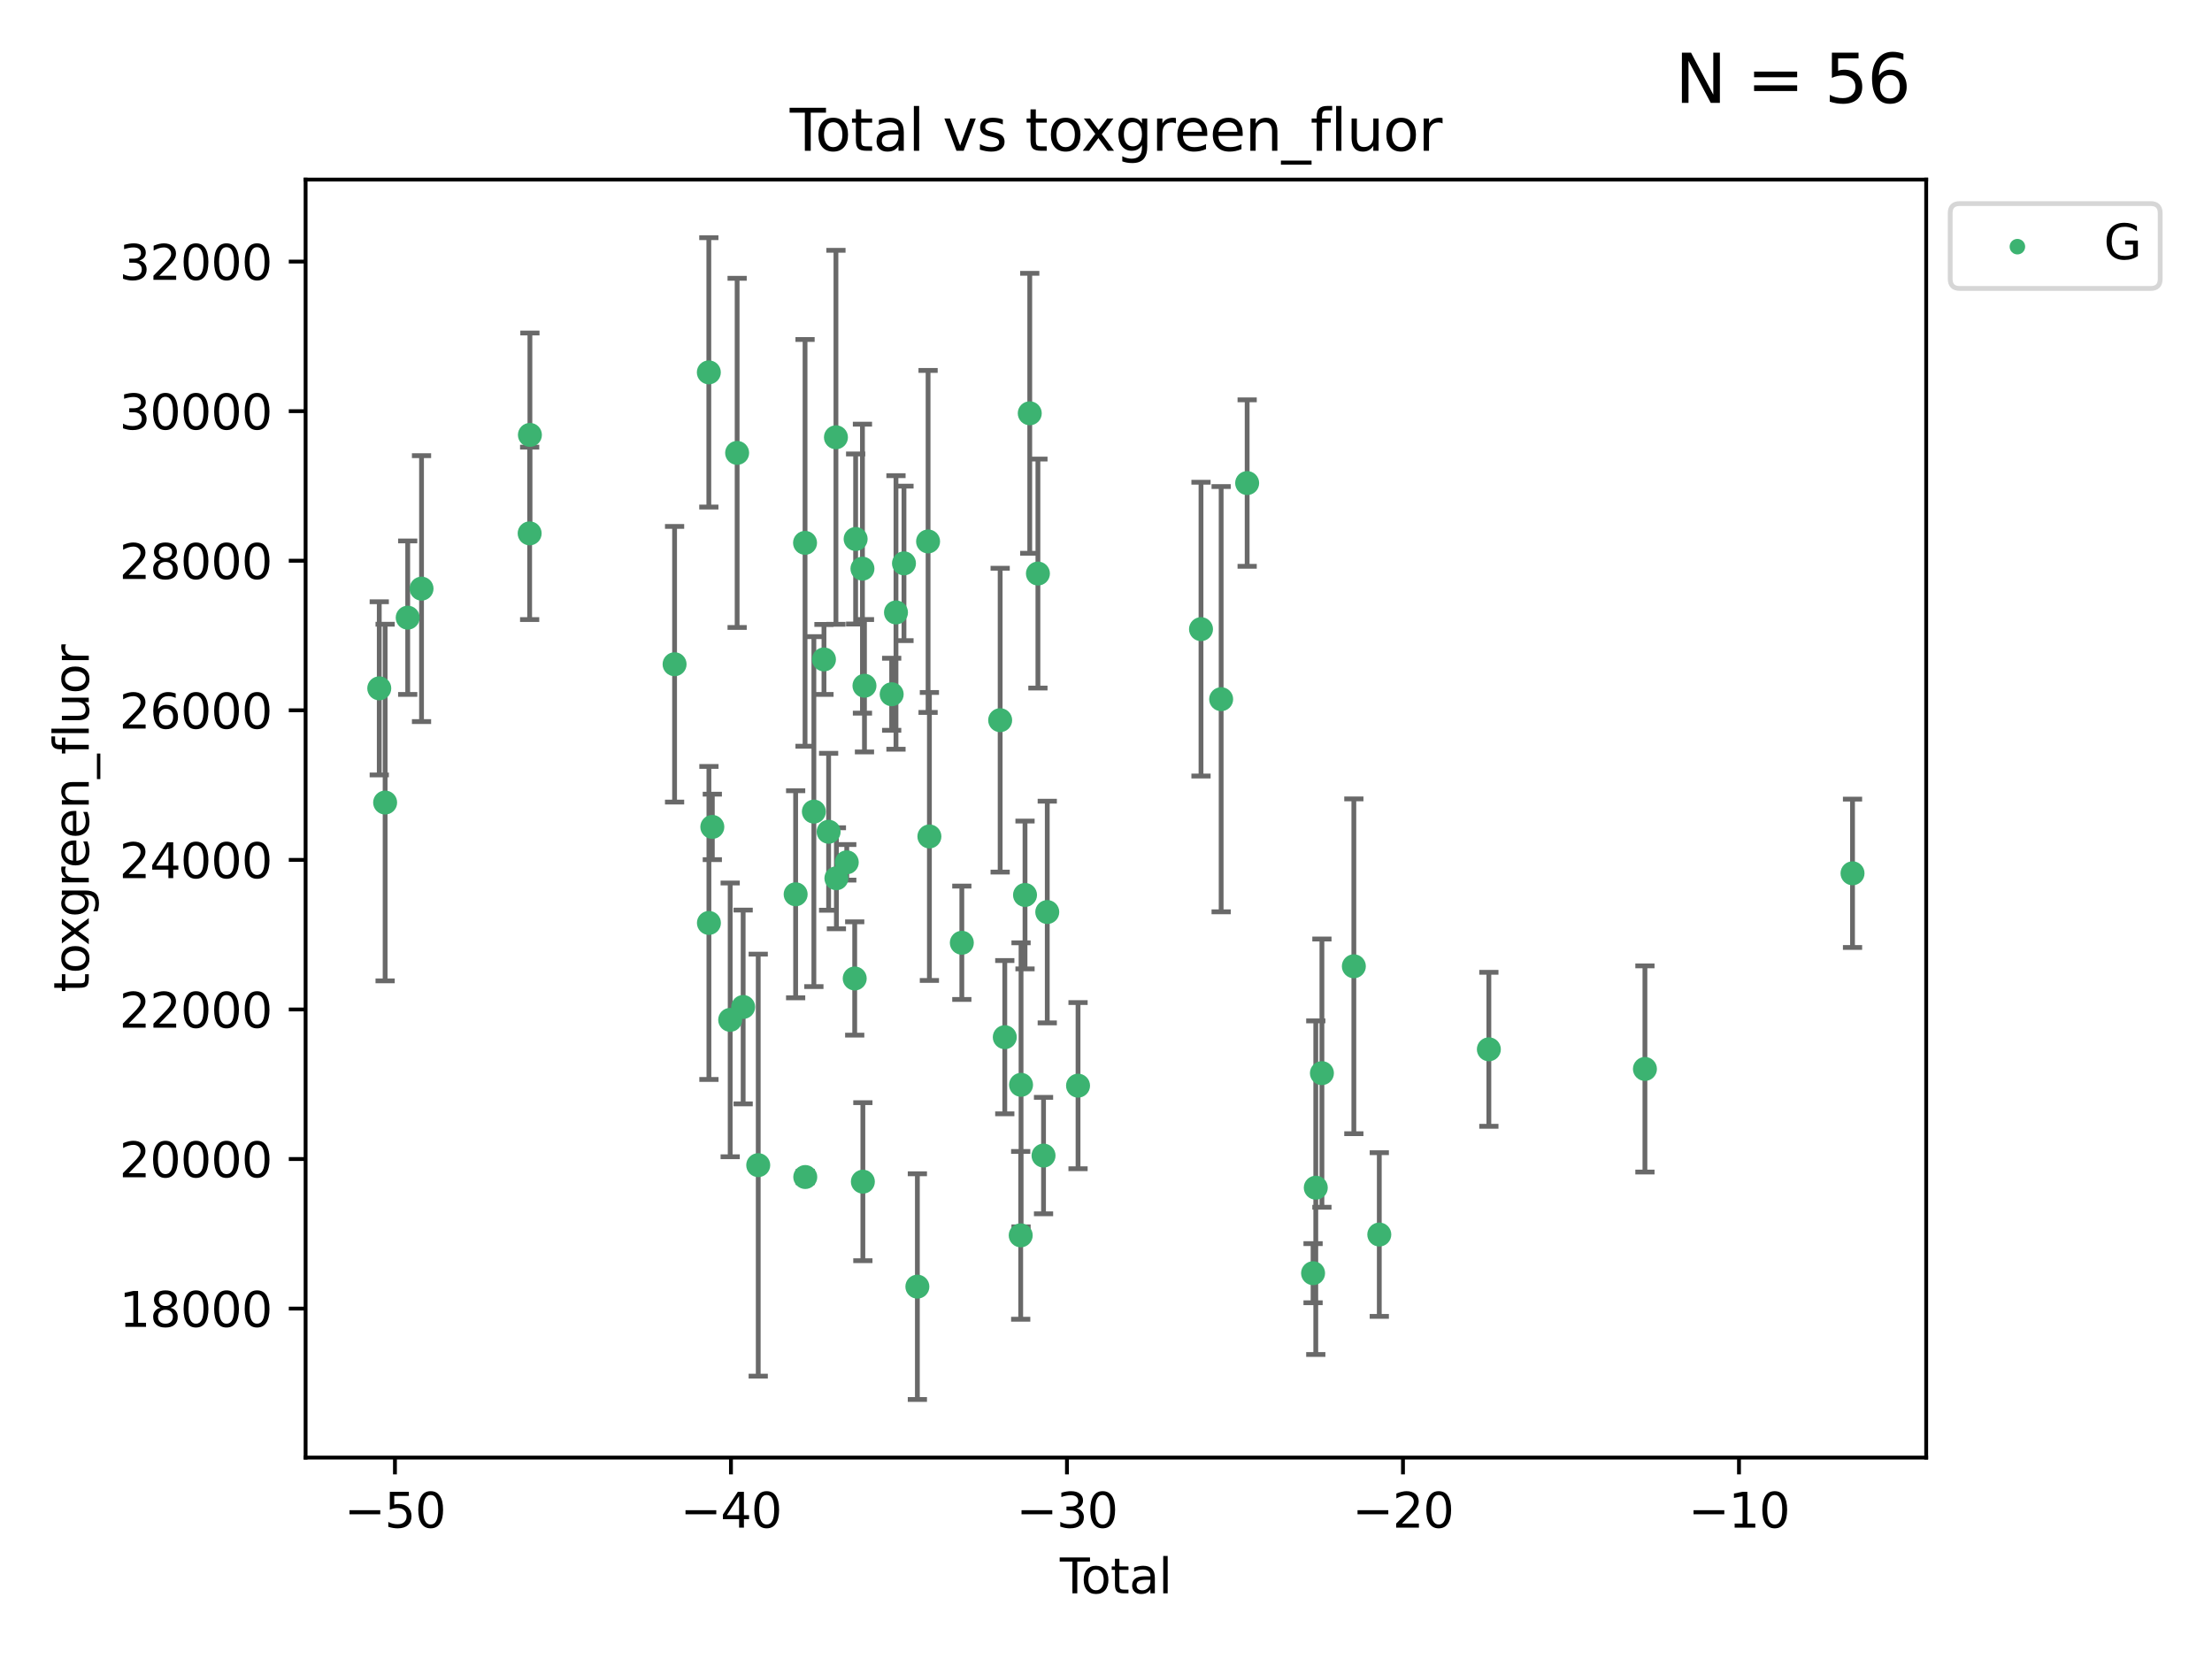 <?xml version="1.0" encoding="utf-8" standalone="no"?>
<!DOCTYPE svg PUBLIC "-//W3C//DTD SVG 1.1//EN"
  "http://www.w3.org/Graphics/SVG/1.1/DTD/svg11.dtd">
<svg xmlns:xlink="http://www.w3.org/1999/xlink" width="460.8pt" height="345.6pt" viewBox="0 0 460.8 345.6" xmlns="http://www.w3.org/2000/svg" version="1.1">
 <defs>
  <style type="text/css">*{stroke-linejoin: round; stroke-linecap: butt}</style>
 </defs>
 <g id="figure_1">
  <g id="patch_1">
   <path d="M 0 345.6 
L 460.8 345.6 
L 460.8 0 
L 0 0 
z
" style="fill: #ffffff"/>
  </g>
  <g id="axes_1">
   <g id="patch_2">
    <path d="M 63.661 303.64 
L 401.26 303.64 
L 401.26 37.411 
L 63.661 37.411 
z
" style="fill: #ffffff"/>
   </g>
   <g id="PathCollection_1">
    <defs>
     <path id="ma44ea5e1e2" d="M 0 1.118 
C 0.297 1.118 0.581 1 0.791 0.791 
C 1 0.581 1.118 0.297 1.118 0 
C 1.118 -0.297 1 -0.581 0.791 -0.791 
C 0.581 -1 0.297 -1.118 0 -1.118 
C -0.297 -1.118 -0.581 -1 -0.791 -0.791 
C -1 -0.581 -1.118 -0.297 -1.118 0 
C -1.118 0.297 -1 0.581 -0.791 0.791 
C -0.581 1 -0.297 1.118 0 1.118 
z
" style="stroke: #3cb371"/>
    </defs>
    <g clip-path="url(#p6a0833230c)">
     <use xlink:href="#ma44ea5e1e2" x="79.007" y="143.395" style="fill: #3cb371; stroke: #3cb371"/>
     <use xlink:href="#ma44ea5e1e2" x="80.229" y="167.184" style="fill: #3cb371; stroke: #3cb371"/>
     <use xlink:href="#ma44ea5e1e2" x="84.933" y="128.673" style="fill: #3cb371; stroke: #3cb371"/>
     <use xlink:href="#ma44ea5e1e2" x="87.812" y="122.622" style="fill: #3cb371; stroke: #3cb371"/>
     <use xlink:href="#ma44ea5e1e2" x="110.336" y="111.109" style="fill: #3cb371; stroke: #3cb371"/>
     <use xlink:href="#ma44ea5e1e2" x="110.39" y="90.598" style="fill: #3cb371; stroke: #3cb371"/>
     <use xlink:href="#ma44ea5e1e2" x="140.528" y="138.373" style="fill: #3cb371; stroke: #3cb371"/>
     <use xlink:href="#ma44ea5e1e2" x="147.663" y="77.571" style="fill: #3cb371; stroke: #3cb371"/>
     <use xlink:href="#ma44ea5e1e2" x="147.681" y="192.266" style="fill: #3cb371; stroke: #3cb371"/>
     <use xlink:href="#ma44ea5e1e2" x="148.389" y="172.26" style="fill: #3cb371; stroke: #3cb371"/>
     <use xlink:href="#ma44ea5e1e2" x="152.111" y="212.456" style="fill: #3cb371; stroke: #3cb371"/>
     <use xlink:href="#ma44ea5e1e2" x="153.558" y="94.345" style="fill: #3cb371; stroke: #3cb371"/>
     <use xlink:href="#ma44ea5e1e2" x="154.813" y="209.773" style="fill: #3cb371; stroke: #3cb371"/>
     <use xlink:href="#ma44ea5e1e2" x="157.953" y="242.721" style="fill: #3cb371; stroke: #3cb371"/>
     <use xlink:href="#ma44ea5e1e2" x="165.747" y="186.297" style="fill: #3cb371; stroke: #3cb371"/>
     <use xlink:href="#ma44ea5e1e2" x="167.706" y="113.087" style="fill: #3cb371; stroke: #3cb371"/>
     <use xlink:href="#ma44ea5e1e2" x="167.751" y="245.193" style="fill: #3cb371; stroke: #3cb371"/>
     <use xlink:href="#ma44ea5e1e2" x="169.545" y="169.072" style="fill: #3cb371; stroke: #3cb371"/>
     <use xlink:href="#ma44ea5e1e2" x="171.647" y="137.37" style="fill: #3cb371; stroke: #3cb371"/>
     <use xlink:href="#ma44ea5e1e2" x="172.618" y="173.271" style="fill: #3cb371; stroke: #3cb371"/>
     <use xlink:href="#ma44ea5e1e2" x="174.142" y="91.096" style="fill: #3cb371; stroke: #3cb371"/>
     <use xlink:href="#ma44ea5e1e2" x="174.237" y="182.958" style="fill: #3cb371; stroke: #3cb371"/>
     <use xlink:href="#ma44ea5e1e2" x="176.396" y="179.637" style="fill: #3cb371; stroke: #3cb371"/>
     <use xlink:href="#ma44ea5e1e2" x="178.052" y="203.834" style="fill: #3cb371; stroke: #3cb371"/>
     <use xlink:href="#ma44ea5e1e2" x="178.245" y="112.282" style="fill: #3cb371; stroke: #3cb371"/>
     <use xlink:href="#ma44ea5e1e2" x="179.664" y="118.463" style="fill: #3cb371; stroke: #3cb371"/>
     <use xlink:href="#ma44ea5e1e2" x="179.751" y="246.164" style="fill: #3cb371; stroke: #3cb371"/>
     <use xlink:href="#ma44ea5e1e2" x="180.085" y="142.852" style="fill: #3cb371; stroke: #3cb371"/>
     <use xlink:href="#ma44ea5e1e2" x="185.753" y="144.626" style="fill: #3cb371; stroke: #3cb371"/>
     <use xlink:href="#ma44ea5e1e2" x="186.65" y="127.581" style="fill: #3cb371; stroke: #3cb371"/>
     <use xlink:href="#ma44ea5e1e2" x="188.314" y="117.36" style="fill: #3cb371; stroke: #3cb371"/>
     <use xlink:href="#ma44ea5e1e2" x="191.106" y="268.03" style="fill: #3cb371; stroke: #3cb371"/>
     <use xlink:href="#ma44ea5e1e2" x="193.336" y="112.792" style="fill: #3cb371; stroke: #3cb371"/>
     <use xlink:href="#ma44ea5e1e2" x="193.611" y="174.247" style="fill: #3cb371; stroke: #3cb371"/>
     <use xlink:href="#ma44ea5e1e2" x="200.366" y="196.397" style="fill: #3cb371; stroke: #3cb371"/>
     <use xlink:href="#ma44ea5e1e2" x="208.351" y="150.028" style="fill: #3cb371; stroke: #3cb371"/>
     <use xlink:href="#ma44ea5e1e2" x="209.315" y="216.065" style="fill: #3cb371; stroke: #3cb371"/>
     <use xlink:href="#ma44ea5e1e2" x="212.632" y="257.347" style="fill: #3cb371; stroke: #3cb371"/>
     <use xlink:href="#ma44ea5e1e2" x="212.704" y="225.988" style="fill: #3cb371; stroke: #3cb371"/>
     <use xlink:href="#ma44ea5e1e2" x="213.53" y="186.437" style="fill: #3cb371; stroke: #3cb371"/>
     <use xlink:href="#ma44ea5e1e2" x="214.517" y="86.097" style="fill: #3cb371; stroke: #3cb371"/>
     <use xlink:href="#ma44ea5e1e2" x="216.218" y="119.48" style="fill: #3cb371; stroke: #3cb371"/>
     <use xlink:href="#ma44ea5e1e2" x="217.387" y="240.728" style="fill: #3cb371; stroke: #3cb371"/>
     <use xlink:href="#ma44ea5e1e2" x="218.164" y="189.994" style="fill: #3cb371; stroke: #3cb371"/>
     <use xlink:href="#ma44ea5e1e2" x="224.575" y="226.162" style="fill: #3cb371; stroke: #3cb371"/>
     <use xlink:href="#ma44ea5e1e2" x="250.191" y="131.061" style="fill: #3cb371; stroke: #3cb371"/>
     <use xlink:href="#ma44ea5e1e2" x="254.388" y="145.652" style="fill: #3cb371; stroke: #3cb371"/>
     <use xlink:href="#ma44ea5e1e2" x="259.805" y="100.632" style="fill: #3cb371; stroke: #3cb371"/>
     <use xlink:href="#ma44ea5e1e2" x="273.537" y="265.228" style="fill: #3cb371; stroke: #3cb371"/>
     <use xlink:href="#ma44ea5e1e2" x="274.102" y="247.417" style="fill: #3cb371; stroke: #3cb371"/>
     <use xlink:href="#ma44ea5e1e2" x="275.38" y="223.554" style="fill: #3cb371; stroke: #3cb371"/>
     <use xlink:href="#ma44ea5e1e2" x="282.031" y="201.294" style="fill: #3cb371; stroke: #3cb371"/>
     <use xlink:href="#ma44ea5e1e2" x="287.332" y="257.175" style="fill: #3cb371; stroke: #3cb371"/>
     <use xlink:href="#ma44ea5e1e2" x="310.157" y="218.59" style="fill: #3cb371; stroke: #3cb371"/>
     <use xlink:href="#ma44ea5e1e2" x="342.669" y="222.681" style="fill: #3cb371; stroke: #3cb371"/>
     <use xlink:href="#ma44ea5e1e2" x="385.915" y="181.925" style="fill: #3cb371; stroke: #3cb371"/>
    </g>
   </g>
   <g id="matplotlib.axis_1">
    <g id="xtick_1">
     <g id="line2d_1">
      <defs>
       <path id="m45c5945c6a" d="M 0 0 
L 0 3.5 
" style="stroke: #000000; stroke-width: 0.8"/>
      </defs>
      <g>
       <use xlink:href="#m45c5945c6a" x="82.275" y="303.64" style="stroke: #000000; stroke-width: 0.8"/>
      </g>
     </g>
     <g id="text_1">
      <!-- −50 -->
      <g transform="translate(71.722 318.238)scale(0.1 -0.1)">
       <defs>
        <path id="DejaVuSans-2212" d="M 678 2272 
L 4684 2272 
L 4684 1741 
L 678 1741 
L 678 2272 
z
" transform="scale(0.016)"/>
        <path id="DejaVuSans-35" d="M 691 4666 
L 3169 4666 
L 3169 4134 
L 1269 4134 
L 1269 2991 
Q 1406 3038 1543 3061 
Q 1681 3084 1819 3084 
Q 2600 3084 3056 2656 
Q 3513 2228 3513 1497 
Q 3513 744 3044 326 
Q 2575 -91 1722 -91 
Q 1428 -91 1123 -41 
Q 819 9 494 109 
L 494 744 
Q 775 591 1075 516 
Q 1375 441 1709 441 
Q 2250 441 2565 725 
Q 2881 1009 2881 1497 
Q 2881 1984 2565 2268 
Q 2250 2553 1709 2553 
Q 1456 2553 1204 2497 
Q 953 2441 691 2322 
L 691 4666 
z
" transform="scale(0.016)"/>
        <path id="DejaVuSans-30" d="M 2034 4250 
Q 1547 4250 1301 3770 
Q 1056 3291 1056 2328 
Q 1056 1369 1301 889 
Q 1547 409 2034 409 
Q 2525 409 2770 889 
Q 3016 1369 3016 2328 
Q 3016 3291 2770 3770 
Q 2525 4250 2034 4250 
z
M 2034 4750 
Q 2819 4750 3233 4129 
Q 3647 3509 3647 2328 
Q 3647 1150 3233 529 
Q 2819 -91 2034 -91 
Q 1250 -91 836 529 
Q 422 1150 422 2328 
Q 422 3509 836 4129 
Q 1250 4750 2034 4750 
z
" transform="scale(0.016)"/>
       </defs>
       <use xlink:href="#DejaVuSans-2212"/>
       <use xlink:href="#DejaVuSans-35" x="83.789"/>
       <use xlink:href="#DejaVuSans-30" x="147.412"/>
      </g>
     </g>
    </g>
    <g id="xtick_2">
     <g id="line2d_2">
      <g>
       <use xlink:href="#m45c5945c6a" x="152.272" y="303.64" style="stroke: #000000; stroke-width: 0.8"/>
      </g>
     </g>
     <g id="text_2">
      <!-- −40 -->
      <g transform="translate(141.719 318.238)scale(0.1 -0.1)">
       <defs>
        <path id="DejaVuSans-34" d="M 2419 4116 
L 825 1625 
L 2419 1625 
L 2419 4116 
z
M 2253 4666 
L 3047 4666 
L 3047 1625 
L 3713 1625 
L 3713 1100 
L 3047 1100 
L 3047 0 
L 2419 0 
L 2419 1100 
L 313 1100 
L 313 1709 
L 2253 4666 
z
" transform="scale(0.016)"/>
       </defs>
       <use xlink:href="#DejaVuSans-2212"/>
       <use xlink:href="#DejaVuSans-34" x="83.789"/>
       <use xlink:href="#DejaVuSans-30" x="147.412"/>
      </g>
     </g>
    </g>
    <g id="xtick_3">
     <g id="line2d_3">
      <g>
       <use xlink:href="#m45c5945c6a" x="222.269" y="303.64" style="stroke: #000000; stroke-width: 0.8"/>
      </g>
     </g>
     <g id="text_3">
      <!-- −30 -->
      <g transform="translate(211.717 318.238)scale(0.1 -0.1)">
       <defs>
        <path id="DejaVuSans-33" d="M 2597 2516 
Q 3050 2419 3304 2112 
Q 3559 1806 3559 1356 
Q 3559 666 3084 287 
Q 2609 -91 1734 -91 
Q 1441 -91 1130 -33 
Q 819 25 488 141 
L 488 750 
Q 750 597 1062 519 
Q 1375 441 1716 441 
Q 2309 441 2620 675 
Q 2931 909 2931 1356 
Q 2931 1769 2642 2001 
Q 2353 2234 1838 2234 
L 1294 2234 
L 1294 2753 
L 1863 2753 
Q 2328 2753 2575 2939 
Q 2822 3125 2822 3475 
Q 2822 3834 2567 4026 
Q 2313 4219 1838 4219 
Q 1578 4219 1281 4162 
Q 984 4106 628 3988 
L 628 4550 
Q 988 4650 1302 4700 
Q 1616 4750 1894 4750 
Q 2613 4750 3031 4423 
Q 3450 4097 3450 3541 
Q 3450 3153 3228 2886 
Q 3006 2619 2597 2516 
z
" transform="scale(0.016)"/>
       </defs>
       <use xlink:href="#DejaVuSans-2212"/>
       <use xlink:href="#DejaVuSans-33" x="83.789"/>
       <use xlink:href="#DejaVuSans-30" x="147.412"/>
      </g>
     </g>
    </g>
    <g id="xtick_4">
     <g id="line2d_4">
      <g>
       <use xlink:href="#m45c5945c6a" x="292.266" y="303.64" style="stroke: #000000; stroke-width: 0.8"/>
      </g>
     </g>
     <g id="text_4">
      <!-- −20 -->
      <g transform="translate(281.714 318.238)scale(0.1 -0.1)">
       <defs>
        <path id="DejaVuSans-32" d="M 1228 531 
L 3431 531 
L 3431 0 
L 469 0 
L 469 531 
Q 828 903 1448 1529 
Q 2069 2156 2228 2338 
Q 2531 2678 2651 2914 
Q 2772 3150 2772 3378 
Q 2772 3750 2511 3984 
Q 2250 4219 1831 4219 
Q 1534 4219 1204 4116 
Q 875 4013 500 3803 
L 500 4441 
Q 881 4594 1212 4672 
Q 1544 4750 1819 4750 
Q 2544 4750 2975 4387 
Q 3406 4025 3406 3419 
Q 3406 3131 3298 2873 
Q 3191 2616 2906 2266 
Q 2828 2175 2409 1742 
Q 1991 1309 1228 531 
z
" transform="scale(0.016)"/>
       </defs>
       <use xlink:href="#DejaVuSans-2212"/>
       <use xlink:href="#DejaVuSans-32" x="83.789"/>
       <use xlink:href="#DejaVuSans-30" x="147.412"/>
      </g>
     </g>
    </g>
    <g id="xtick_5">
     <g id="line2d_5">
      <g>
       <use xlink:href="#m45c5945c6a" x="362.263" y="303.64" style="stroke: #000000; stroke-width: 0.8"/>
      </g>
     </g>
     <g id="text_5">
      <!-- −10 -->
      <g transform="translate(351.711 318.238)scale(0.1 -0.1)">
       <defs>
        <path id="DejaVuSans-31" d="M 794 531 
L 1825 531 
L 1825 4091 
L 703 3866 
L 703 4441 
L 1819 4666 
L 2450 4666 
L 2450 531 
L 3481 531 
L 3481 0 
L 794 0 
L 794 531 
z
" transform="scale(0.016)"/>
       </defs>
       <use xlink:href="#DejaVuSans-2212"/>
       <use xlink:href="#DejaVuSans-31" x="83.789"/>
       <use xlink:href="#DejaVuSans-30" x="147.412"/>
      </g>
     </g>
    </g>
    <g id="text_6">
     <!-- Total -->
     <g transform="translate(220.784 331.917)scale(0.1 -0.1)">
      <defs>
       <path id="DejaVuSans-54" d="M -19 4666 
L 3928 4666 
L 3928 4134 
L 2272 4134 
L 2272 0 
L 1638 0 
L 1638 4134 
L -19 4134 
L -19 4666 
z
" transform="scale(0.016)"/>
       <path id="DejaVuSans-6f" d="M 1959 3097 
Q 1497 3097 1228 2736 
Q 959 2375 959 1747 
Q 959 1119 1226 758 
Q 1494 397 1959 397 
Q 2419 397 2687 759 
Q 2956 1122 2956 1747 
Q 2956 2369 2687 2733 
Q 2419 3097 1959 3097 
z
M 1959 3584 
Q 2709 3584 3137 3096 
Q 3566 2609 3566 1747 
Q 3566 888 3137 398 
Q 2709 -91 1959 -91 
Q 1206 -91 779 398 
Q 353 888 353 1747 
Q 353 2609 779 3096 
Q 1206 3584 1959 3584 
z
" transform="scale(0.016)"/>
       <path id="DejaVuSans-74" d="M 1172 4494 
L 1172 3500 
L 2356 3500 
L 2356 3053 
L 1172 3053 
L 1172 1153 
Q 1172 725 1289 603 
Q 1406 481 1766 481 
L 2356 481 
L 2356 0 
L 1766 0 
Q 1100 0 847 248 
Q 594 497 594 1153 
L 594 3053 
L 172 3053 
L 172 3500 
L 594 3500 
L 594 4494 
L 1172 4494 
z
" transform="scale(0.016)"/>
       <path id="DejaVuSans-61" d="M 2194 1759 
Q 1497 1759 1228 1600 
Q 959 1441 959 1056 
Q 959 750 1161 570 
Q 1363 391 1709 391 
Q 2188 391 2477 730 
Q 2766 1069 2766 1631 
L 2766 1759 
L 2194 1759 
z
M 3341 1997 
L 3341 0 
L 2766 0 
L 2766 531 
Q 2569 213 2275 61 
Q 1981 -91 1556 -91 
Q 1019 -91 701 211 
Q 384 513 384 1019 
Q 384 1609 779 1909 
Q 1175 2209 1959 2209 
L 2766 2209 
L 2766 2266 
Q 2766 2663 2505 2880 
Q 2244 3097 1772 3097 
Q 1472 3097 1187 3025 
Q 903 2953 641 2809 
L 641 3341 
Q 956 3463 1253 3523 
Q 1550 3584 1831 3584 
Q 2591 3584 2966 3190 
Q 3341 2797 3341 1997 
z
" transform="scale(0.016)"/>
       <path id="DejaVuSans-6c" d="M 603 4863 
L 1178 4863 
L 1178 0 
L 603 0 
L 603 4863 
z
" transform="scale(0.016)"/>
      </defs>
      <use xlink:href="#DejaVuSans-54"/>
      <use xlink:href="#DejaVuSans-6f" x="44.084"/>
      <use xlink:href="#DejaVuSans-74" x="105.266"/>
      <use xlink:href="#DejaVuSans-61" x="144.475"/>
      <use xlink:href="#DejaVuSans-6c" x="205.754"/>
     </g>
    </g>
   </g>
   <g id="matplotlib.axis_2">
    <g id="ytick_1">
     <g id="line2d_6">
      <defs>
       <path id="m5d3480beb6" d="M 0 0 
L -3.5 0 
" style="stroke: #000000; stroke-width: 0.8"/>
      </defs>
      <g>
       <use xlink:href="#m5d3480beb6" x="63.661" y="272.605" style="stroke: #000000; stroke-width: 0.8"/>
      </g>
     </g>
     <g id="text_7">
      <!-- 18000 -->
      <g transform="translate(24.849 276.404)scale(0.1 -0.1)">
       <defs>
        <path id="DejaVuSans-38" d="M 2034 2216 
Q 1584 2216 1326 1975 
Q 1069 1734 1069 1313 
Q 1069 891 1326 650 
Q 1584 409 2034 409 
Q 2484 409 2743 651 
Q 3003 894 3003 1313 
Q 3003 1734 2745 1975 
Q 2488 2216 2034 2216 
z
M 1403 2484 
Q 997 2584 770 2862 
Q 544 3141 544 3541 
Q 544 4100 942 4425 
Q 1341 4750 2034 4750 
Q 2731 4750 3128 4425 
Q 3525 4100 3525 3541 
Q 3525 3141 3298 2862 
Q 3072 2584 2669 2484 
Q 3125 2378 3379 2068 
Q 3634 1759 3634 1313 
Q 3634 634 3220 271 
Q 2806 -91 2034 -91 
Q 1263 -91 848 271 
Q 434 634 434 1313 
Q 434 1759 690 2068 
Q 947 2378 1403 2484 
z
M 1172 3481 
Q 1172 3119 1398 2916 
Q 1625 2713 2034 2713 
Q 2441 2713 2670 2916 
Q 2900 3119 2900 3481 
Q 2900 3844 2670 4047 
Q 2441 4250 2034 4250 
Q 1625 4250 1398 4047 
Q 1172 3844 1172 3481 
z
" transform="scale(0.016)"/>
       </defs>
       <use xlink:href="#DejaVuSans-31"/>
       <use xlink:href="#DejaVuSans-38" x="63.623"/>
       <use xlink:href="#DejaVuSans-30" x="127.246"/>
       <use xlink:href="#DejaVuSans-30" x="190.869"/>
       <use xlink:href="#DejaVuSans-30" x="254.492"/>
      </g>
     </g>
    </g>
    <g id="ytick_2">
     <g id="line2d_7">
      <g>
       <use xlink:href="#m5d3480beb6" x="63.661" y="241.446" style="stroke: #000000; stroke-width: 0.8"/>
      </g>
     </g>
     <g id="text_8">
      <!-- 20000 -->
      <g transform="translate(24.849 245.245)scale(0.1 -0.1)">
       <use xlink:href="#DejaVuSans-32"/>
       <use xlink:href="#DejaVuSans-30" x="63.623"/>
       <use xlink:href="#DejaVuSans-30" x="127.246"/>
       <use xlink:href="#DejaVuSans-30" x="190.869"/>
       <use xlink:href="#DejaVuSans-30" x="254.492"/>
      </g>
     </g>
    </g>
    <g id="ytick_3">
     <g id="line2d_8">
      <g>
       <use xlink:href="#m5d3480beb6" x="63.661" y="210.287" style="stroke: #000000; stroke-width: 0.8"/>
      </g>
     </g>
     <g id="text_9">
      <!-- 22000 -->
      <g transform="translate(24.849 214.086)scale(0.1 -0.1)">
       <use xlink:href="#DejaVuSans-32"/>
       <use xlink:href="#DejaVuSans-32" x="63.623"/>
       <use xlink:href="#DejaVuSans-30" x="127.246"/>
       <use xlink:href="#DejaVuSans-30" x="190.869"/>
       <use xlink:href="#DejaVuSans-30" x="254.492"/>
      </g>
     </g>
    </g>
    <g id="ytick_4">
     <g id="line2d_9">
      <g>
       <use xlink:href="#m5d3480beb6" x="63.661" y="179.128" style="stroke: #000000; stroke-width: 0.8"/>
      </g>
     </g>
     <g id="text_10">
      <!-- 24000 -->
      <g transform="translate(24.849 182.927)scale(0.1 -0.1)">
       <use xlink:href="#DejaVuSans-32"/>
       <use xlink:href="#DejaVuSans-34" x="63.623"/>
       <use xlink:href="#DejaVuSans-30" x="127.246"/>
       <use xlink:href="#DejaVuSans-30" x="190.869"/>
       <use xlink:href="#DejaVuSans-30" x="254.492"/>
      </g>
     </g>
    </g>
    <g id="ytick_5">
     <g id="line2d_10">
      <g>
       <use xlink:href="#m5d3480beb6" x="63.661" y="147.969" style="stroke: #000000; stroke-width: 0.8"/>
      </g>
     </g>
     <g id="text_11">
      <!-- 26000 -->
      <g transform="translate(24.849 151.768)scale(0.1 -0.1)">
       <defs>
        <path id="DejaVuSans-36" d="M 2113 2584 
Q 1688 2584 1439 2293 
Q 1191 2003 1191 1497 
Q 1191 994 1439 701 
Q 1688 409 2113 409 
Q 2538 409 2786 701 
Q 3034 994 3034 1497 
Q 3034 2003 2786 2293 
Q 2538 2584 2113 2584 
z
M 3366 4563 
L 3366 3988 
Q 3128 4100 2886 4159 
Q 2644 4219 2406 4219 
Q 1781 4219 1451 3797 
Q 1122 3375 1075 2522 
Q 1259 2794 1537 2939 
Q 1816 3084 2150 3084 
Q 2853 3084 3261 2657 
Q 3669 2231 3669 1497 
Q 3669 778 3244 343 
Q 2819 -91 2113 -91 
Q 1303 -91 875 529 
Q 447 1150 447 2328 
Q 447 3434 972 4092 
Q 1497 4750 2381 4750 
Q 2619 4750 2861 4703 
Q 3103 4656 3366 4563 
z
" transform="scale(0.016)"/>
       </defs>
       <use xlink:href="#DejaVuSans-32"/>
       <use xlink:href="#DejaVuSans-36" x="63.623"/>
       <use xlink:href="#DejaVuSans-30" x="127.246"/>
       <use xlink:href="#DejaVuSans-30" x="190.869"/>
       <use xlink:href="#DejaVuSans-30" x="254.492"/>
      </g>
     </g>
    </g>
    <g id="ytick_6">
     <g id="line2d_11">
      <g>
       <use xlink:href="#m5d3480beb6" x="63.661" y="116.81" style="stroke: #000000; stroke-width: 0.8"/>
      </g>
     </g>
     <g id="text_12">
      <!-- 28000 -->
      <g transform="translate(24.849 120.61)scale(0.1 -0.1)">
       <use xlink:href="#DejaVuSans-32"/>
       <use xlink:href="#DejaVuSans-38" x="63.623"/>
       <use xlink:href="#DejaVuSans-30" x="127.246"/>
       <use xlink:href="#DejaVuSans-30" x="190.869"/>
       <use xlink:href="#DejaVuSans-30" x="254.492"/>
      </g>
     </g>
    </g>
    <g id="ytick_7">
     <g id="line2d_12">
      <g>
       <use xlink:href="#m5d3480beb6" x="63.661" y="85.651" style="stroke: #000000; stroke-width: 0.8"/>
      </g>
     </g>
     <g id="text_13">
      <!-- 30000 -->
      <g transform="translate(24.849 89.451)scale(0.1 -0.1)">
       <use xlink:href="#DejaVuSans-33"/>
       <use xlink:href="#DejaVuSans-30" x="63.623"/>
       <use xlink:href="#DejaVuSans-30" x="127.246"/>
       <use xlink:href="#DejaVuSans-30" x="190.869"/>
       <use xlink:href="#DejaVuSans-30" x="254.492"/>
      </g>
     </g>
    </g>
    <g id="ytick_8">
     <g id="line2d_13">
      <g>
       <use xlink:href="#m5d3480beb6" x="63.661" y="54.492" style="stroke: #000000; stroke-width: 0.8"/>
      </g>
     </g>
     <g id="text_14">
      <!-- 32000 -->
      <g transform="translate(24.849 58.292)scale(0.1 -0.1)">
       <use xlink:href="#DejaVuSans-33"/>
       <use xlink:href="#DejaVuSans-32" x="63.623"/>
       <use xlink:href="#DejaVuSans-30" x="127.246"/>
       <use xlink:href="#DejaVuSans-30" x="190.869"/>
       <use xlink:href="#DejaVuSans-30" x="254.492"/>
      </g>
     </g>
    </g>
    <g id="text_15">
     <!-- toxgreen_fluor -->
     <g transform="translate(18.491 206.72)rotate(-90)scale(0.1 -0.1)">
      <defs>
       <path id="DejaVuSans-78" d="M 3513 3500 
L 2247 1797 
L 3578 0 
L 2900 0 
L 1881 1375 
L 863 0 
L 184 0 
L 1544 1831 
L 300 3500 
L 978 3500 
L 1906 2253 
L 2834 3500 
L 3513 3500 
z
" transform="scale(0.016)"/>
       <path id="DejaVuSans-67" d="M 2906 1791 
Q 2906 2416 2648 2759 
Q 2391 3103 1925 3103 
Q 1463 3103 1205 2759 
Q 947 2416 947 1791 
Q 947 1169 1205 825 
Q 1463 481 1925 481 
Q 2391 481 2648 825 
Q 2906 1169 2906 1791 
z
M 3481 434 
Q 3481 -459 3084 -895 
Q 2688 -1331 1869 -1331 
Q 1566 -1331 1297 -1286 
Q 1028 -1241 775 -1147 
L 775 -588 
Q 1028 -725 1275 -790 
Q 1522 -856 1778 -856 
Q 2344 -856 2625 -561 
Q 2906 -266 2906 331 
L 2906 616 
Q 2728 306 2450 153 
Q 2172 0 1784 0 
Q 1141 0 747 490 
Q 353 981 353 1791 
Q 353 2603 747 3093 
Q 1141 3584 1784 3584 
Q 2172 3584 2450 3431 
Q 2728 3278 2906 2969 
L 2906 3500 
L 3481 3500 
L 3481 434 
z
" transform="scale(0.016)"/>
       <path id="DejaVuSans-72" d="M 2631 2963 
Q 2534 3019 2420 3045 
Q 2306 3072 2169 3072 
Q 1681 3072 1420 2755 
Q 1159 2438 1159 1844 
L 1159 0 
L 581 0 
L 581 3500 
L 1159 3500 
L 1159 2956 
Q 1341 3275 1631 3429 
Q 1922 3584 2338 3584 
Q 2397 3584 2469 3576 
Q 2541 3569 2628 3553 
L 2631 2963 
z
" transform="scale(0.016)"/>
       <path id="DejaVuSans-65" d="M 3597 1894 
L 3597 1613 
L 953 1613 
Q 991 1019 1311 708 
Q 1631 397 2203 397 
Q 2534 397 2845 478 
Q 3156 559 3463 722 
L 3463 178 
Q 3153 47 2828 -22 
Q 2503 -91 2169 -91 
Q 1331 -91 842 396 
Q 353 884 353 1716 
Q 353 2575 817 3079 
Q 1281 3584 2069 3584 
Q 2775 3584 3186 3129 
Q 3597 2675 3597 1894 
z
M 3022 2063 
Q 3016 2534 2758 2815 
Q 2500 3097 2075 3097 
Q 1594 3097 1305 2825 
Q 1016 2553 972 2059 
L 3022 2063 
z
" transform="scale(0.016)"/>
       <path id="DejaVuSans-6e" d="M 3513 2113 
L 3513 0 
L 2938 0 
L 2938 2094 
Q 2938 2591 2744 2837 
Q 2550 3084 2163 3084 
Q 1697 3084 1428 2787 
Q 1159 2491 1159 1978 
L 1159 0 
L 581 0 
L 581 3500 
L 1159 3500 
L 1159 2956 
Q 1366 3272 1645 3428 
Q 1925 3584 2291 3584 
Q 2894 3584 3203 3211 
Q 3513 2838 3513 2113 
z
" transform="scale(0.016)"/>
       <path id="DejaVuSans-5f" d="M 3263 -1063 
L 3263 -1509 
L -63 -1509 
L -63 -1063 
L 3263 -1063 
z
" transform="scale(0.016)"/>
       <path id="DejaVuSans-66" d="M 2375 4863 
L 2375 4384 
L 1825 4384 
Q 1516 4384 1395 4259 
Q 1275 4134 1275 3809 
L 1275 3500 
L 2222 3500 
L 2222 3053 
L 1275 3053 
L 1275 0 
L 697 0 
L 697 3053 
L 147 3053 
L 147 3500 
L 697 3500 
L 697 3744 
Q 697 4328 969 4595 
Q 1241 4863 1831 4863 
L 2375 4863 
z
" transform="scale(0.016)"/>
       <path id="DejaVuSans-75" d="M 544 1381 
L 544 3500 
L 1119 3500 
L 1119 1403 
Q 1119 906 1312 657 
Q 1506 409 1894 409 
Q 2359 409 2629 706 
Q 2900 1003 2900 1516 
L 2900 3500 
L 3475 3500 
L 3475 0 
L 2900 0 
L 2900 538 
Q 2691 219 2414 64 
Q 2138 -91 1772 -91 
Q 1169 -91 856 284 
Q 544 659 544 1381 
z
M 1991 3584 
L 1991 3584 
z
" transform="scale(0.016)"/>
      </defs>
      <use xlink:href="#DejaVuSans-74"/>
      <use xlink:href="#DejaVuSans-6f" x="39.209"/>
      <use xlink:href="#DejaVuSans-78" x="97.266"/>
      <use xlink:href="#DejaVuSans-67" x="156.445"/>
      <use xlink:href="#DejaVuSans-72" x="219.922"/>
      <use xlink:href="#DejaVuSans-65" x="258.785"/>
      <use xlink:href="#DejaVuSans-65" x="320.309"/>
      <use xlink:href="#DejaVuSans-6e" x="381.832"/>
      <use xlink:href="#DejaVuSans-5f" x="445.211"/>
      <use xlink:href="#DejaVuSans-66" x="495.211"/>
      <use xlink:href="#DejaVuSans-6c" x="530.416"/>
      <use xlink:href="#DejaVuSans-75" x="558.199"/>
      <use xlink:href="#DejaVuSans-6f" x="621.578"/>
      <use xlink:href="#DejaVuSans-72" x="682.76"/>
     </g>
    </g>
   </g>
   <g id="LineCollection_1">
    <path d="M 79.007 161.437 
L 79.007 125.353 
" clip-path="url(#p6a0833230c)" style="fill: none; stroke: #696969"/>
    <path d="M 80.229 204.327 
L 80.229 130.041 
" clip-path="url(#p6a0833230c)" style="fill: none; stroke: #696969"/>
    <path d="M 84.933 144.659 
L 84.933 112.686 
" clip-path="url(#p6a0833230c)" style="fill: none; stroke: #696969"/>
    <path d="M 87.812 150.317 
L 87.812 94.926 
" clip-path="url(#p6a0833230c)" style="fill: none; stroke: #696969"/>
    <path d="M 110.336 129.067 
L 110.336 93.151 
" clip-path="url(#p6a0833230c)" style="fill: none; stroke: #696969"/>
    <path d="M 110.39 111.825 
L 110.39 69.372 
" clip-path="url(#p6a0833230c)" style="fill: none; stroke: #696969"/>
    <path d="M 140.528 167.085 
L 140.528 109.662 
" clip-path="url(#p6a0833230c)" style="fill: none; stroke: #696969"/>
    <path d="M 147.663 105.629 
L 147.663 49.513 
" clip-path="url(#p6a0833230c)" style="fill: none; stroke: #696969"/>
    <path d="M 147.681 224.871 
L 147.681 159.661 
" clip-path="url(#p6a0833230c)" style="fill: none; stroke: #696969"/>
    <path d="M 148.389 179.078 
L 148.389 165.443 
" clip-path="url(#p6a0833230c)" style="fill: none; stroke: #696969"/>
    <path d="M 152.111 240.97 
L 152.111 183.943 
" clip-path="url(#p6a0833230c)" style="fill: none; stroke: #696969"/>
    <path d="M 153.558 130.716 
L 153.558 57.974 
" clip-path="url(#p6a0833230c)" style="fill: none; stroke: #696969"/>
    <path d="M 154.813 229.958 
L 154.813 189.587 
" clip-path="url(#p6a0833230c)" style="fill: none; stroke: #696969"/>
    <path d="M 157.953 286.675 
L 157.953 198.766 
" clip-path="url(#p6a0833230c)" style="fill: none; stroke: #696969"/>
    <path d="M 165.747 207.865 
L 165.747 164.729 
" clip-path="url(#p6a0833230c)" style="fill: none; stroke: #696969"/>
    <path d="M 167.706 155.455 
L 167.706 70.72 
" clip-path="url(#p6a0833230c)" style="fill: none; stroke: #696969"/>
    <path d="M 167.751 246.359 
L 167.751 244.027 
" clip-path="url(#p6a0833230c)" style="fill: none; stroke: #696969"/>
    <path d="M 169.545 205.52 
L 169.545 132.624 
" clip-path="url(#p6a0833230c)" style="fill: none; stroke: #696969"/>
    <path d="M 171.647 144.659 
L 171.647 130.081 
" clip-path="url(#p6a0833230c)" style="fill: none; stroke: #696969"/>
    <path d="M 172.618 189.615 
L 172.618 156.928 
" clip-path="url(#p6a0833230c)" style="fill: none; stroke: #696969"/>
    <path d="M 174.142 130.049 
L 174.142 52.142 
" clip-path="url(#p6a0833230c)" style="fill: none; stroke: #696969"/>
    <path d="M 174.237 193.479 
L 174.237 172.437 
" clip-path="url(#p6a0833230c)" style="fill: none; stroke: #696969"/>
    <path d="M 176.396 183.34 
L 176.396 175.934 
" clip-path="url(#p6a0833230c)" style="fill: none; stroke: #696969"/>
    <path d="M 178.052 215.639 
L 178.052 192.028 
" clip-path="url(#p6a0833230c)" style="fill: none; stroke: #696969"/>
    <path d="M 178.245 129.997 
L 178.245 94.567 
" clip-path="url(#p6a0833230c)" style="fill: none; stroke: #696969"/>
    <path d="M 179.664 148.563 
L 179.664 88.364 
" clip-path="url(#p6a0833230c)" style="fill: none; stroke: #696969"/>
    <path d="M 179.751 262.624 
L 179.751 229.705 
" clip-path="url(#p6a0833230c)" style="fill: none; stroke: #696969"/>
    <path d="M 180.085 156.643 
L 180.085 129.061 
" clip-path="url(#p6a0833230c)" style="fill: none; stroke: #696969"/>
    <path d="M 185.753 152.131 
L 185.753 137.122 
" clip-path="url(#p6a0833230c)" style="fill: none; stroke: #696969"/>
    <path d="M 186.65 156.072 
L 186.65 99.091 
" clip-path="url(#p6a0833230c)" style="fill: none; stroke: #696969"/>
    <path d="M 188.314 133.45 
L 188.314 101.27 
" clip-path="url(#p6a0833230c)" style="fill: none; stroke: #696969"/>
    <path d="M 191.106 291.539 
L 191.106 244.521 
" clip-path="url(#p6a0833230c)" style="fill: none; stroke: #696969"/>
    <path d="M 193.336 148.415 
L 193.336 77.168 
" clip-path="url(#p6a0833230c)" style="fill: none; stroke: #696969"/>
    <path d="M 193.611 204.241 
L 193.611 144.253 
" clip-path="url(#p6a0833230c)" style="fill: none; stroke: #696969"/>
    <path d="M 200.366 208.203 
L 200.366 184.591 
" clip-path="url(#p6a0833230c)" style="fill: none; stroke: #696969"/>
    <path d="M 208.351 181.675 
L 208.351 118.38 
" clip-path="url(#p6a0833230c)" style="fill: none; stroke: #696969"/>
    <path d="M 209.315 232.031 
L 209.315 200.099 
" clip-path="url(#p6a0833230c)" style="fill: none; stroke: #696969"/>
    <path d="M 212.632 274.822 
L 212.632 239.871 
" clip-path="url(#p6a0833230c)" style="fill: none; stroke: #696969"/>
    <path d="M 212.704 255.573 
L 212.704 196.403 
" clip-path="url(#p6a0833230c)" style="fill: none; stroke: #696969"/>
    <path d="M 213.53 201.833 
L 213.53 171.042 
" clip-path="url(#p6a0833230c)" style="fill: none; stroke: #696969"/>
    <path d="M 214.517 115.253 
L 214.517 56.94 
" clip-path="url(#p6a0833230c)" style="fill: none; stroke: #696969"/>
    <path d="M 216.218 143.331 
L 216.218 95.629 
" clip-path="url(#p6a0833230c)" style="fill: none; stroke: #696969"/>
    <path d="M 217.387 252.858 
L 217.387 228.597 
" clip-path="url(#p6a0833230c)" style="fill: none; stroke: #696969"/>
    <path d="M 218.164 213.086 
L 218.164 166.902 
" clip-path="url(#p6a0833230c)" style="fill: none; stroke: #696969"/>
    <path d="M 224.575 243.468 
L 224.575 208.857 
" clip-path="url(#p6a0833230c)" style="fill: none; stroke: #696969"/>
    <path d="M 250.191 161.66 
L 250.191 100.462 
" clip-path="url(#p6a0833230c)" style="fill: none; stroke: #696969"/>
    <path d="M 254.388 189.947 
L 254.388 101.356 
" clip-path="url(#p6a0833230c)" style="fill: none; stroke: #696969"/>
    <path d="M 259.805 117.974 
L 259.805 83.29 
" clip-path="url(#p6a0833230c)" style="fill: none; stroke: #696969"/>
    <path d="M 273.537 271.387 
L 273.537 259.069 
" clip-path="url(#p6a0833230c)" style="fill: none; stroke: #696969"/>
    <path d="M 274.102 282.167 
L 274.102 212.668 
" clip-path="url(#p6a0833230c)" style="fill: none; stroke: #696969"/>
    <path d="M 275.38 251.495 
L 275.38 195.613 
" clip-path="url(#p6a0833230c)" style="fill: none; stroke: #696969"/>
    <path d="M 282.031 236.168 
L 282.031 166.42 
" clip-path="url(#p6a0833230c)" style="fill: none; stroke: #696969"/>
    <path d="M 287.332 274.228 
L 287.332 240.123 
" clip-path="url(#p6a0833230c)" style="fill: none; stroke: #696969"/>
    <path d="M 310.157 234.626 
L 310.157 202.553 
" clip-path="url(#p6a0833230c)" style="fill: none; stroke: #696969"/>
    <path d="M 342.669 244.155 
L 342.669 201.207 
" clip-path="url(#p6a0833230c)" style="fill: none; stroke: #696969"/>
    <path d="M 385.915 197.375 
L 385.915 166.475 
" clip-path="url(#p6a0833230c)" style="fill: none; stroke: #696969"/>
   </g>
   <g id="line2d_14">
    <defs>
     <path id="m2f64306687" d="M 2 0 
L -2 -0 
" style="stroke: #696969"/>
    </defs>
    <g clip-path="url(#p6a0833230c)">
     <use xlink:href="#m2f64306687" x="79.007" y="161.437" style="fill: #696969; stroke: #696969"/>
     <use xlink:href="#m2f64306687" x="80.229" y="204.327" style="fill: #696969; stroke: #696969"/>
     <use xlink:href="#m2f64306687" x="84.933" y="144.659" style="fill: #696969; stroke: #696969"/>
     <use xlink:href="#m2f64306687" x="87.812" y="150.317" style="fill: #696969; stroke: #696969"/>
     <use xlink:href="#m2f64306687" x="110.336" y="129.067" style="fill: #696969; stroke: #696969"/>
     <use xlink:href="#m2f64306687" x="110.39" y="111.825" style="fill: #696969; stroke: #696969"/>
     <use xlink:href="#m2f64306687" x="140.528" y="167.085" style="fill: #696969; stroke: #696969"/>
     <use xlink:href="#m2f64306687" x="147.663" y="105.629" style="fill: #696969; stroke: #696969"/>
     <use xlink:href="#m2f64306687" x="147.681" y="224.871" style="fill: #696969; stroke: #696969"/>
     <use xlink:href="#m2f64306687" x="148.389" y="179.078" style="fill: #696969; stroke: #696969"/>
     <use xlink:href="#m2f64306687" x="152.111" y="240.97" style="fill: #696969; stroke: #696969"/>
     <use xlink:href="#m2f64306687" x="153.558" y="130.716" style="fill: #696969; stroke: #696969"/>
     <use xlink:href="#m2f64306687" x="154.813" y="229.958" style="fill: #696969; stroke: #696969"/>
     <use xlink:href="#m2f64306687" x="157.953" y="286.675" style="fill: #696969; stroke: #696969"/>
     <use xlink:href="#m2f64306687" x="165.747" y="207.865" style="fill: #696969; stroke: #696969"/>
     <use xlink:href="#m2f64306687" x="167.706" y="155.455" style="fill: #696969; stroke: #696969"/>
     <use xlink:href="#m2f64306687" x="167.751" y="246.359" style="fill: #696969; stroke: #696969"/>
     <use xlink:href="#m2f64306687" x="169.545" y="205.52" style="fill: #696969; stroke: #696969"/>
     <use xlink:href="#m2f64306687" x="171.647" y="144.659" style="fill: #696969; stroke: #696969"/>
     <use xlink:href="#m2f64306687" x="172.618" y="189.615" style="fill: #696969; stroke: #696969"/>
     <use xlink:href="#m2f64306687" x="174.142" y="130.049" style="fill: #696969; stroke: #696969"/>
     <use xlink:href="#m2f64306687" x="174.237" y="193.479" style="fill: #696969; stroke: #696969"/>
     <use xlink:href="#m2f64306687" x="176.396" y="183.34" style="fill: #696969; stroke: #696969"/>
     <use xlink:href="#m2f64306687" x="178.052" y="215.639" style="fill: #696969; stroke: #696969"/>
     <use xlink:href="#m2f64306687" x="178.245" y="129.997" style="fill: #696969; stroke: #696969"/>
     <use xlink:href="#m2f64306687" x="179.664" y="148.563" style="fill: #696969; stroke: #696969"/>
     <use xlink:href="#m2f64306687" x="179.751" y="262.624" style="fill: #696969; stroke: #696969"/>
     <use xlink:href="#m2f64306687" x="180.085" y="156.643" style="fill: #696969; stroke: #696969"/>
     <use xlink:href="#m2f64306687" x="185.753" y="152.131" style="fill: #696969; stroke: #696969"/>
     <use xlink:href="#m2f64306687" x="186.65" y="156.072" style="fill: #696969; stroke: #696969"/>
     <use xlink:href="#m2f64306687" x="188.314" y="133.45" style="fill: #696969; stroke: #696969"/>
     <use xlink:href="#m2f64306687" x="191.106" y="291.539" style="fill: #696969; stroke: #696969"/>
     <use xlink:href="#m2f64306687" x="193.336" y="148.415" style="fill: #696969; stroke: #696969"/>
     <use xlink:href="#m2f64306687" x="193.611" y="204.241" style="fill: #696969; stroke: #696969"/>
     <use xlink:href="#m2f64306687" x="200.366" y="208.203" style="fill: #696969; stroke: #696969"/>
     <use xlink:href="#m2f64306687" x="208.351" y="181.675" style="fill: #696969; stroke: #696969"/>
     <use xlink:href="#m2f64306687" x="209.315" y="232.031" style="fill: #696969; stroke: #696969"/>
     <use xlink:href="#m2f64306687" x="212.632" y="274.822" style="fill: #696969; stroke: #696969"/>
     <use xlink:href="#m2f64306687" x="212.704" y="255.573" style="fill: #696969; stroke: #696969"/>
     <use xlink:href="#m2f64306687" x="213.53" y="201.833" style="fill: #696969; stroke: #696969"/>
     <use xlink:href="#m2f64306687" x="214.517" y="115.253" style="fill: #696969; stroke: #696969"/>
     <use xlink:href="#m2f64306687" x="216.218" y="143.331" style="fill: #696969; stroke: #696969"/>
     <use xlink:href="#m2f64306687" x="217.387" y="252.858" style="fill: #696969; stroke: #696969"/>
     <use xlink:href="#m2f64306687" x="218.164" y="213.086" style="fill: #696969; stroke: #696969"/>
     <use xlink:href="#m2f64306687" x="224.575" y="243.468" style="fill: #696969; stroke: #696969"/>
     <use xlink:href="#m2f64306687" x="250.191" y="161.66" style="fill: #696969; stroke: #696969"/>
     <use xlink:href="#m2f64306687" x="254.388" y="189.947" style="fill: #696969; stroke: #696969"/>
     <use xlink:href="#m2f64306687" x="259.805" y="117.974" style="fill: #696969; stroke: #696969"/>
     <use xlink:href="#m2f64306687" x="273.537" y="271.387" style="fill: #696969; stroke: #696969"/>
     <use xlink:href="#m2f64306687" x="274.102" y="282.167" style="fill: #696969; stroke: #696969"/>
     <use xlink:href="#m2f64306687" x="275.38" y="251.495" style="fill: #696969; stroke: #696969"/>
     <use xlink:href="#m2f64306687" x="282.031" y="236.168" style="fill: #696969; stroke: #696969"/>
     <use xlink:href="#m2f64306687" x="287.332" y="274.228" style="fill: #696969; stroke: #696969"/>
     <use xlink:href="#m2f64306687" x="310.157" y="234.626" style="fill: #696969; stroke: #696969"/>
     <use xlink:href="#m2f64306687" x="342.669" y="244.155" style="fill: #696969; stroke: #696969"/>
     <use xlink:href="#m2f64306687" x="385.915" y="197.375" style="fill: #696969; stroke: #696969"/>
    </g>
   </g>
   <g id="line2d_15">
    <g clip-path="url(#p6a0833230c)">
     <use xlink:href="#m2f64306687" x="79.007" y="125.353" style="fill: #696969; stroke: #696969"/>
     <use xlink:href="#m2f64306687" x="80.229" y="130.041" style="fill: #696969; stroke: #696969"/>
     <use xlink:href="#m2f64306687" x="84.933" y="112.686" style="fill: #696969; stroke: #696969"/>
     <use xlink:href="#m2f64306687" x="87.812" y="94.926" style="fill: #696969; stroke: #696969"/>
     <use xlink:href="#m2f64306687" x="110.336" y="93.151" style="fill: #696969; stroke: #696969"/>
     <use xlink:href="#m2f64306687" x="110.39" y="69.372" style="fill: #696969; stroke: #696969"/>
     <use xlink:href="#m2f64306687" x="140.528" y="109.662" style="fill: #696969; stroke: #696969"/>
     <use xlink:href="#m2f64306687" x="147.663" y="49.513" style="fill: #696969; stroke: #696969"/>
     <use xlink:href="#m2f64306687" x="147.681" y="159.661" style="fill: #696969; stroke: #696969"/>
     <use xlink:href="#m2f64306687" x="148.389" y="165.443" style="fill: #696969; stroke: #696969"/>
     <use xlink:href="#m2f64306687" x="152.111" y="183.943" style="fill: #696969; stroke: #696969"/>
     <use xlink:href="#m2f64306687" x="153.558" y="57.974" style="fill: #696969; stroke: #696969"/>
     <use xlink:href="#m2f64306687" x="154.813" y="189.587" style="fill: #696969; stroke: #696969"/>
     <use xlink:href="#m2f64306687" x="157.953" y="198.766" style="fill: #696969; stroke: #696969"/>
     <use xlink:href="#m2f64306687" x="165.747" y="164.729" style="fill: #696969; stroke: #696969"/>
     <use xlink:href="#m2f64306687" x="167.706" y="70.72" style="fill: #696969; stroke: #696969"/>
     <use xlink:href="#m2f64306687" x="167.751" y="244.027" style="fill: #696969; stroke: #696969"/>
     <use xlink:href="#m2f64306687" x="169.545" y="132.624" style="fill: #696969; stroke: #696969"/>
     <use xlink:href="#m2f64306687" x="171.647" y="130.081" style="fill: #696969; stroke: #696969"/>
     <use xlink:href="#m2f64306687" x="172.618" y="156.928" style="fill: #696969; stroke: #696969"/>
     <use xlink:href="#m2f64306687" x="174.142" y="52.142" style="fill: #696969; stroke: #696969"/>
     <use xlink:href="#m2f64306687" x="174.237" y="172.437" style="fill: #696969; stroke: #696969"/>
     <use xlink:href="#m2f64306687" x="176.396" y="175.934" style="fill: #696969; stroke: #696969"/>
     <use xlink:href="#m2f64306687" x="178.052" y="192.028" style="fill: #696969; stroke: #696969"/>
     <use xlink:href="#m2f64306687" x="178.245" y="94.567" style="fill: #696969; stroke: #696969"/>
     <use xlink:href="#m2f64306687" x="179.664" y="88.364" style="fill: #696969; stroke: #696969"/>
     <use xlink:href="#m2f64306687" x="179.751" y="229.705" style="fill: #696969; stroke: #696969"/>
     <use xlink:href="#m2f64306687" x="180.085" y="129.061" style="fill: #696969; stroke: #696969"/>
     <use xlink:href="#m2f64306687" x="185.753" y="137.122" style="fill: #696969; stroke: #696969"/>
     <use xlink:href="#m2f64306687" x="186.65" y="99.091" style="fill: #696969; stroke: #696969"/>
     <use xlink:href="#m2f64306687" x="188.314" y="101.27" style="fill: #696969; stroke: #696969"/>
     <use xlink:href="#m2f64306687" x="191.106" y="244.521" style="fill: #696969; stroke: #696969"/>
     <use xlink:href="#m2f64306687" x="193.336" y="77.168" style="fill: #696969; stroke: #696969"/>
     <use xlink:href="#m2f64306687" x="193.611" y="144.253" style="fill: #696969; stroke: #696969"/>
     <use xlink:href="#m2f64306687" x="200.366" y="184.591" style="fill: #696969; stroke: #696969"/>
     <use xlink:href="#m2f64306687" x="208.351" y="118.38" style="fill: #696969; stroke: #696969"/>
     <use xlink:href="#m2f64306687" x="209.315" y="200.099" style="fill: #696969; stroke: #696969"/>
     <use xlink:href="#m2f64306687" x="212.632" y="239.871" style="fill: #696969; stroke: #696969"/>
     <use xlink:href="#m2f64306687" x="212.704" y="196.403" style="fill: #696969; stroke: #696969"/>
     <use xlink:href="#m2f64306687" x="213.53" y="171.042" style="fill: #696969; stroke: #696969"/>
     <use xlink:href="#m2f64306687" x="214.517" y="56.94" style="fill: #696969; stroke: #696969"/>
     <use xlink:href="#m2f64306687" x="216.218" y="95.629" style="fill: #696969; stroke: #696969"/>
     <use xlink:href="#m2f64306687" x="217.387" y="228.597" style="fill: #696969; stroke: #696969"/>
     <use xlink:href="#m2f64306687" x="218.164" y="166.902" style="fill: #696969; stroke: #696969"/>
     <use xlink:href="#m2f64306687" x="224.575" y="208.857" style="fill: #696969; stroke: #696969"/>
     <use xlink:href="#m2f64306687" x="250.191" y="100.462" style="fill: #696969; stroke: #696969"/>
     <use xlink:href="#m2f64306687" x="254.388" y="101.356" style="fill: #696969; stroke: #696969"/>
     <use xlink:href="#m2f64306687" x="259.805" y="83.29" style="fill: #696969; stroke: #696969"/>
     <use xlink:href="#m2f64306687" x="273.537" y="259.069" style="fill: #696969; stroke: #696969"/>
     <use xlink:href="#m2f64306687" x="274.102" y="212.668" style="fill: #696969; stroke: #696969"/>
     <use xlink:href="#m2f64306687" x="275.38" y="195.613" style="fill: #696969; stroke: #696969"/>
     <use xlink:href="#m2f64306687" x="282.031" y="166.42" style="fill: #696969; stroke: #696969"/>
     <use xlink:href="#m2f64306687" x="287.332" y="240.123" style="fill: #696969; stroke: #696969"/>
     <use xlink:href="#m2f64306687" x="310.157" y="202.553" style="fill: #696969; stroke: #696969"/>
     <use xlink:href="#m2f64306687" x="342.669" y="201.207" style="fill: #696969; stroke: #696969"/>
     <use xlink:href="#m2f64306687" x="385.915" y="166.475" style="fill: #696969; stroke: #696969"/>
    </g>
   </g>
   <g id="line2d_16">
    <defs>
     <path id="m0cd04469f7" d="M 0 2 
C 0.53 2 1.039 1.789 1.414 1.414 
C 1.789 1.039 2 0.53 2 0 
C 2 -0.53 1.789 -1.039 1.414 -1.414 
C 1.039 -1.789 0.53 -2 0 -2 
C -0.53 -2 -1.039 -1.789 -1.414 -1.414 
C -1.789 -1.039 -2 -0.53 -2 0 
C -2 0.53 -1.789 1.039 -1.414 1.414 
C -1.039 1.789 -0.53 2 0 2 
z
" style="stroke: #3cb371"/>
    </defs>
    <g clip-path="url(#p6a0833230c)">
     <use xlink:href="#m0cd04469f7" x="79.007" y="143.395" style="fill: #3cb371; stroke: #3cb371"/>
     <use xlink:href="#m0cd04469f7" x="80.229" y="167.184" style="fill: #3cb371; stroke: #3cb371"/>
     <use xlink:href="#m0cd04469f7" x="84.933" y="128.673" style="fill: #3cb371; stroke: #3cb371"/>
     <use xlink:href="#m0cd04469f7" x="87.812" y="122.622" style="fill: #3cb371; stroke: #3cb371"/>
     <use xlink:href="#m0cd04469f7" x="110.336" y="111.109" style="fill: #3cb371; stroke: #3cb371"/>
     <use xlink:href="#m0cd04469f7" x="110.39" y="90.598" style="fill: #3cb371; stroke: #3cb371"/>
     <use xlink:href="#m0cd04469f7" x="140.528" y="138.373" style="fill: #3cb371; stroke: #3cb371"/>
     <use xlink:href="#m0cd04469f7" x="147.663" y="77.571" style="fill: #3cb371; stroke: #3cb371"/>
     <use xlink:href="#m0cd04469f7" x="147.681" y="192.266" style="fill: #3cb371; stroke: #3cb371"/>
     <use xlink:href="#m0cd04469f7" x="148.389" y="172.26" style="fill: #3cb371; stroke: #3cb371"/>
     <use xlink:href="#m0cd04469f7" x="152.111" y="212.456" style="fill: #3cb371; stroke: #3cb371"/>
     <use xlink:href="#m0cd04469f7" x="153.558" y="94.345" style="fill: #3cb371; stroke: #3cb371"/>
     <use xlink:href="#m0cd04469f7" x="154.813" y="209.773" style="fill: #3cb371; stroke: #3cb371"/>
     <use xlink:href="#m0cd04469f7" x="157.953" y="242.721" style="fill: #3cb371; stroke: #3cb371"/>
     <use xlink:href="#m0cd04469f7" x="165.747" y="186.297" style="fill: #3cb371; stroke: #3cb371"/>
     <use xlink:href="#m0cd04469f7" x="167.706" y="113.087" style="fill: #3cb371; stroke: #3cb371"/>
     <use xlink:href="#m0cd04469f7" x="167.751" y="245.193" style="fill: #3cb371; stroke: #3cb371"/>
     <use xlink:href="#m0cd04469f7" x="169.545" y="169.072" style="fill: #3cb371; stroke: #3cb371"/>
     <use xlink:href="#m0cd04469f7" x="171.647" y="137.37" style="fill: #3cb371; stroke: #3cb371"/>
     <use xlink:href="#m0cd04469f7" x="172.618" y="173.271" style="fill: #3cb371; stroke: #3cb371"/>
     <use xlink:href="#m0cd04469f7" x="174.142" y="91.096" style="fill: #3cb371; stroke: #3cb371"/>
     <use xlink:href="#m0cd04469f7" x="174.237" y="182.958" style="fill: #3cb371; stroke: #3cb371"/>
     <use xlink:href="#m0cd04469f7" x="176.396" y="179.637" style="fill: #3cb371; stroke: #3cb371"/>
     <use xlink:href="#m0cd04469f7" x="178.052" y="203.834" style="fill: #3cb371; stroke: #3cb371"/>
     <use xlink:href="#m0cd04469f7" x="178.245" y="112.282" style="fill: #3cb371; stroke: #3cb371"/>
     <use xlink:href="#m0cd04469f7" x="179.664" y="118.463" style="fill: #3cb371; stroke: #3cb371"/>
     <use xlink:href="#m0cd04469f7" x="179.751" y="246.164" style="fill: #3cb371; stroke: #3cb371"/>
     <use xlink:href="#m0cd04469f7" x="180.085" y="142.852" style="fill: #3cb371; stroke: #3cb371"/>
     <use xlink:href="#m0cd04469f7" x="185.753" y="144.626" style="fill: #3cb371; stroke: #3cb371"/>
     <use xlink:href="#m0cd04469f7" x="186.65" y="127.581" style="fill: #3cb371; stroke: #3cb371"/>
     <use xlink:href="#m0cd04469f7" x="188.314" y="117.36" style="fill: #3cb371; stroke: #3cb371"/>
     <use xlink:href="#m0cd04469f7" x="191.106" y="268.03" style="fill: #3cb371; stroke: #3cb371"/>
     <use xlink:href="#m0cd04469f7" x="193.336" y="112.792" style="fill: #3cb371; stroke: #3cb371"/>
     <use xlink:href="#m0cd04469f7" x="193.611" y="174.247" style="fill: #3cb371; stroke: #3cb371"/>
     <use xlink:href="#m0cd04469f7" x="200.366" y="196.397" style="fill: #3cb371; stroke: #3cb371"/>
     <use xlink:href="#m0cd04469f7" x="208.351" y="150.028" style="fill: #3cb371; stroke: #3cb371"/>
     <use xlink:href="#m0cd04469f7" x="209.315" y="216.065" style="fill: #3cb371; stroke: #3cb371"/>
     <use xlink:href="#m0cd04469f7" x="212.632" y="257.347" style="fill: #3cb371; stroke: #3cb371"/>
     <use xlink:href="#m0cd04469f7" x="212.704" y="225.988" style="fill: #3cb371; stroke: #3cb371"/>
     <use xlink:href="#m0cd04469f7" x="213.53" y="186.437" style="fill: #3cb371; stroke: #3cb371"/>
     <use xlink:href="#m0cd04469f7" x="214.517" y="86.097" style="fill: #3cb371; stroke: #3cb371"/>
     <use xlink:href="#m0cd04469f7" x="216.218" y="119.48" style="fill: #3cb371; stroke: #3cb371"/>
     <use xlink:href="#m0cd04469f7" x="217.387" y="240.728" style="fill: #3cb371; stroke: #3cb371"/>
     <use xlink:href="#m0cd04469f7" x="218.164" y="189.994" style="fill: #3cb371; stroke: #3cb371"/>
     <use xlink:href="#m0cd04469f7" x="224.575" y="226.162" style="fill: #3cb371; stroke: #3cb371"/>
     <use xlink:href="#m0cd04469f7" x="250.191" y="131.061" style="fill: #3cb371; stroke: #3cb371"/>
     <use xlink:href="#m0cd04469f7" x="254.388" y="145.652" style="fill: #3cb371; stroke: #3cb371"/>
     <use xlink:href="#m0cd04469f7" x="259.805" y="100.632" style="fill: #3cb371; stroke: #3cb371"/>
     <use xlink:href="#m0cd04469f7" x="273.537" y="265.228" style="fill: #3cb371; stroke: #3cb371"/>
     <use xlink:href="#m0cd04469f7" x="274.102" y="247.417" style="fill: #3cb371; stroke: #3cb371"/>
     <use xlink:href="#m0cd04469f7" x="275.38" y="223.554" style="fill: #3cb371; stroke: #3cb371"/>
     <use xlink:href="#m0cd04469f7" x="282.031" y="201.294" style="fill: #3cb371; stroke: #3cb371"/>
     <use xlink:href="#m0cd04469f7" x="287.332" y="257.175" style="fill: #3cb371; stroke: #3cb371"/>
     <use xlink:href="#m0cd04469f7" x="310.157" y="218.59" style="fill: #3cb371; stroke: #3cb371"/>
     <use xlink:href="#m0cd04469f7" x="342.669" y="222.681" style="fill: #3cb371; stroke: #3cb371"/>
     <use xlink:href="#m0cd04469f7" x="385.915" y="181.925" style="fill: #3cb371; stroke: #3cb371"/>
    </g>
   </g>
   <g id="patch_3">
    <path d="M 63.661 303.64 
L 63.661 37.411 
" style="fill: none; stroke: #000000; stroke-width: 0.8; stroke-linejoin: miter; stroke-linecap: square"/>
   </g>
   <g id="patch_4">
    <path d="M 401.26 303.64 
L 401.26 37.411 
" style="fill: none; stroke: #000000; stroke-width: 0.8; stroke-linejoin: miter; stroke-linecap: square"/>
   </g>
   <g id="patch_5">
    <path d="M 63.661 303.64 
L 401.26 303.64 
" style="fill: none; stroke: #000000; stroke-width: 0.8; stroke-linejoin: miter; stroke-linecap: square"/>
   </g>
   <g id="patch_6">
    <path d="M 63.661 37.411 
L 401.26 37.411 
" style="fill: none; stroke: #000000; stroke-width: 0.8; stroke-linejoin: miter; stroke-linecap: square"/>
   </g>
   <g id="text_16">
    <!-- N = 56 -->
    <g transform="translate(348.965 21.426)scale(0.14 -0.14)">
     <defs>
      <path id="DejaVuSans-4e" d="M 628 4666 
L 1478 4666 
L 3547 763 
L 3547 4666 
L 4159 4666 
L 4159 0 
L 3309 0 
L 1241 3903 
L 1241 0 
L 628 0 
L 628 4666 
z
" transform="scale(0.016)"/>
      <path id="DejaVuSans-20" transform="scale(0.016)"/>
      <path id="DejaVuSans-3d" d="M 678 2906 
L 4684 2906 
L 4684 2381 
L 678 2381 
L 678 2906 
z
M 678 1631 
L 4684 1631 
L 4684 1100 
L 678 1100 
L 678 1631 
z
" transform="scale(0.016)"/>
     </defs>
     <use xlink:href="#DejaVuSans-4e"/>
     <use xlink:href="#DejaVuSans-20" x="74.805"/>
     <use xlink:href="#DejaVuSans-3d" x="106.592"/>
     <use xlink:href="#DejaVuSans-20" x="190.381"/>
     <use xlink:href="#DejaVuSans-35" x="222.168"/>
     <use xlink:href="#DejaVuSans-36" x="285.791"/>
    </g>
   </g>
   <g id="text_17">
    <!-- Total vs toxgreen_fluor -->
    <g transform="translate(164.525 31.411)scale(0.12 -0.12)">
     <defs>
      <path id="DejaVuSans-76" d="M 191 3500 
L 800 3500 
L 1894 563 
L 2988 3500 
L 3597 3500 
L 2284 0 
L 1503 0 
L 191 3500 
z
" transform="scale(0.016)"/>
      <path id="DejaVuSans-73" d="M 2834 3397 
L 2834 2853 
Q 2591 2978 2328 3040 
Q 2066 3103 1784 3103 
Q 1356 3103 1142 2972 
Q 928 2841 928 2578 
Q 928 2378 1081 2264 
Q 1234 2150 1697 2047 
L 1894 2003 
Q 2506 1872 2764 1633 
Q 3022 1394 3022 966 
Q 3022 478 2636 193 
Q 2250 -91 1575 -91 
Q 1294 -91 989 -36 
Q 684 19 347 128 
L 347 722 
Q 666 556 975 473 
Q 1284 391 1588 391 
Q 1994 391 2212 530 
Q 2431 669 2431 922 
Q 2431 1156 2273 1281 
Q 2116 1406 1581 1522 
L 1381 1569 
Q 847 1681 609 1914 
Q 372 2147 372 2553 
Q 372 3047 722 3315 
Q 1072 3584 1716 3584 
Q 2034 3584 2315 3537 
Q 2597 3491 2834 3397 
z
" transform="scale(0.016)"/>
     </defs>
     <use xlink:href="#DejaVuSans-54"/>
     <use xlink:href="#DejaVuSans-6f" x="44.084"/>
     <use xlink:href="#DejaVuSans-74" x="105.266"/>
     <use xlink:href="#DejaVuSans-61" x="144.475"/>
     <use xlink:href="#DejaVuSans-6c" x="205.754"/>
     <use xlink:href="#DejaVuSans-20" x="233.537"/>
     <use xlink:href="#DejaVuSans-76" x="265.324"/>
     <use xlink:href="#DejaVuSans-73" x="324.504"/>
     <use xlink:href="#DejaVuSans-20" x="376.604"/>
     <use xlink:href="#DejaVuSans-74" x="408.391"/>
     <use xlink:href="#DejaVuSans-6f" x="447.6"/>
     <use xlink:href="#DejaVuSans-78" x="505.656"/>
     <use xlink:href="#DejaVuSans-67" x="564.836"/>
     <use xlink:href="#DejaVuSans-72" x="628.312"/>
     <use xlink:href="#DejaVuSans-65" x="667.176"/>
     <use xlink:href="#DejaVuSans-65" x="728.699"/>
     <use xlink:href="#DejaVuSans-6e" x="790.223"/>
     <use xlink:href="#DejaVuSans-5f" x="853.602"/>
     <use xlink:href="#DejaVuSans-66" x="903.602"/>
     <use xlink:href="#DejaVuSans-6c" x="938.807"/>
     <use xlink:href="#DejaVuSans-75" x="966.59"/>
     <use xlink:href="#DejaVuSans-6f" x="1029.969"/>
     <use xlink:href="#DejaVuSans-72" x="1091.15"/>
    </g>
   </g>
   <g id="legend_1">
    <g id="patch_7">
     <path d="M 408.26 60.089 
L 448.008 60.089 
Q 450.008 60.089 450.008 58.089 
L 450.008 44.411 
Q 450.008 42.411 448.008 42.411 
L 408.26 42.411 
Q 406.26 42.411 406.26 44.411 
L 406.26 58.089 
Q 406.26 60.089 408.26 60.089 
z
" style="fill: #ffffff; opacity: 0.8; stroke: #cccccc; stroke-linejoin: miter"/>
    </g>
    <g id="PathCollection_2">
     <g>
      <use xlink:href="#ma44ea5e1e2" x="420.26" y="51.385" style="fill: #3cb371; stroke: #3cb371"/>
     </g>
    </g>
    <g id="text_18">
     <!-- G -->
     <g transform="translate(438.26 54.01)scale(0.1 -0.1)">
      <defs>
       <path id="DejaVuSans-47" d="M 3809 666 
L 3809 1919 
L 2778 1919 
L 2778 2438 
L 4434 2438 
L 4434 434 
Q 4069 175 3628 42 
Q 3188 -91 2688 -91 
Q 1594 -91 976 548 
Q 359 1188 359 2328 
Q 359 3472 976 4111 
Q 1594 4750 2688 4750 
Q 3144 4750 3555 4637 
Q 3966 4525 4313 4306 
L 4313 3634 
Q 3963 3931 3569 4081 
Q 3175 4231 2741 4231 
Q 1884 4231 1454 3753 
Q 1025 3275 1025 2328 
Q 1025 1384 1454 906 
Q 1884 428 2741 428 
Q 3075 428 3337 486 
Q 3600 544 3809 666 
z
" transform="scale(0.016)"/>
      </defs>
      <use xlink:href="#DejaVuSans-47"/>
     </g>
    </g>
   </g>
  </g>
 </g>
 <defs>
  <clipPath id="p6a0833230c">
   <rect x="63.661" y="37.411" width="337.599" height="266.229"/>
  </clipPath>
 </defs>
</svg>
